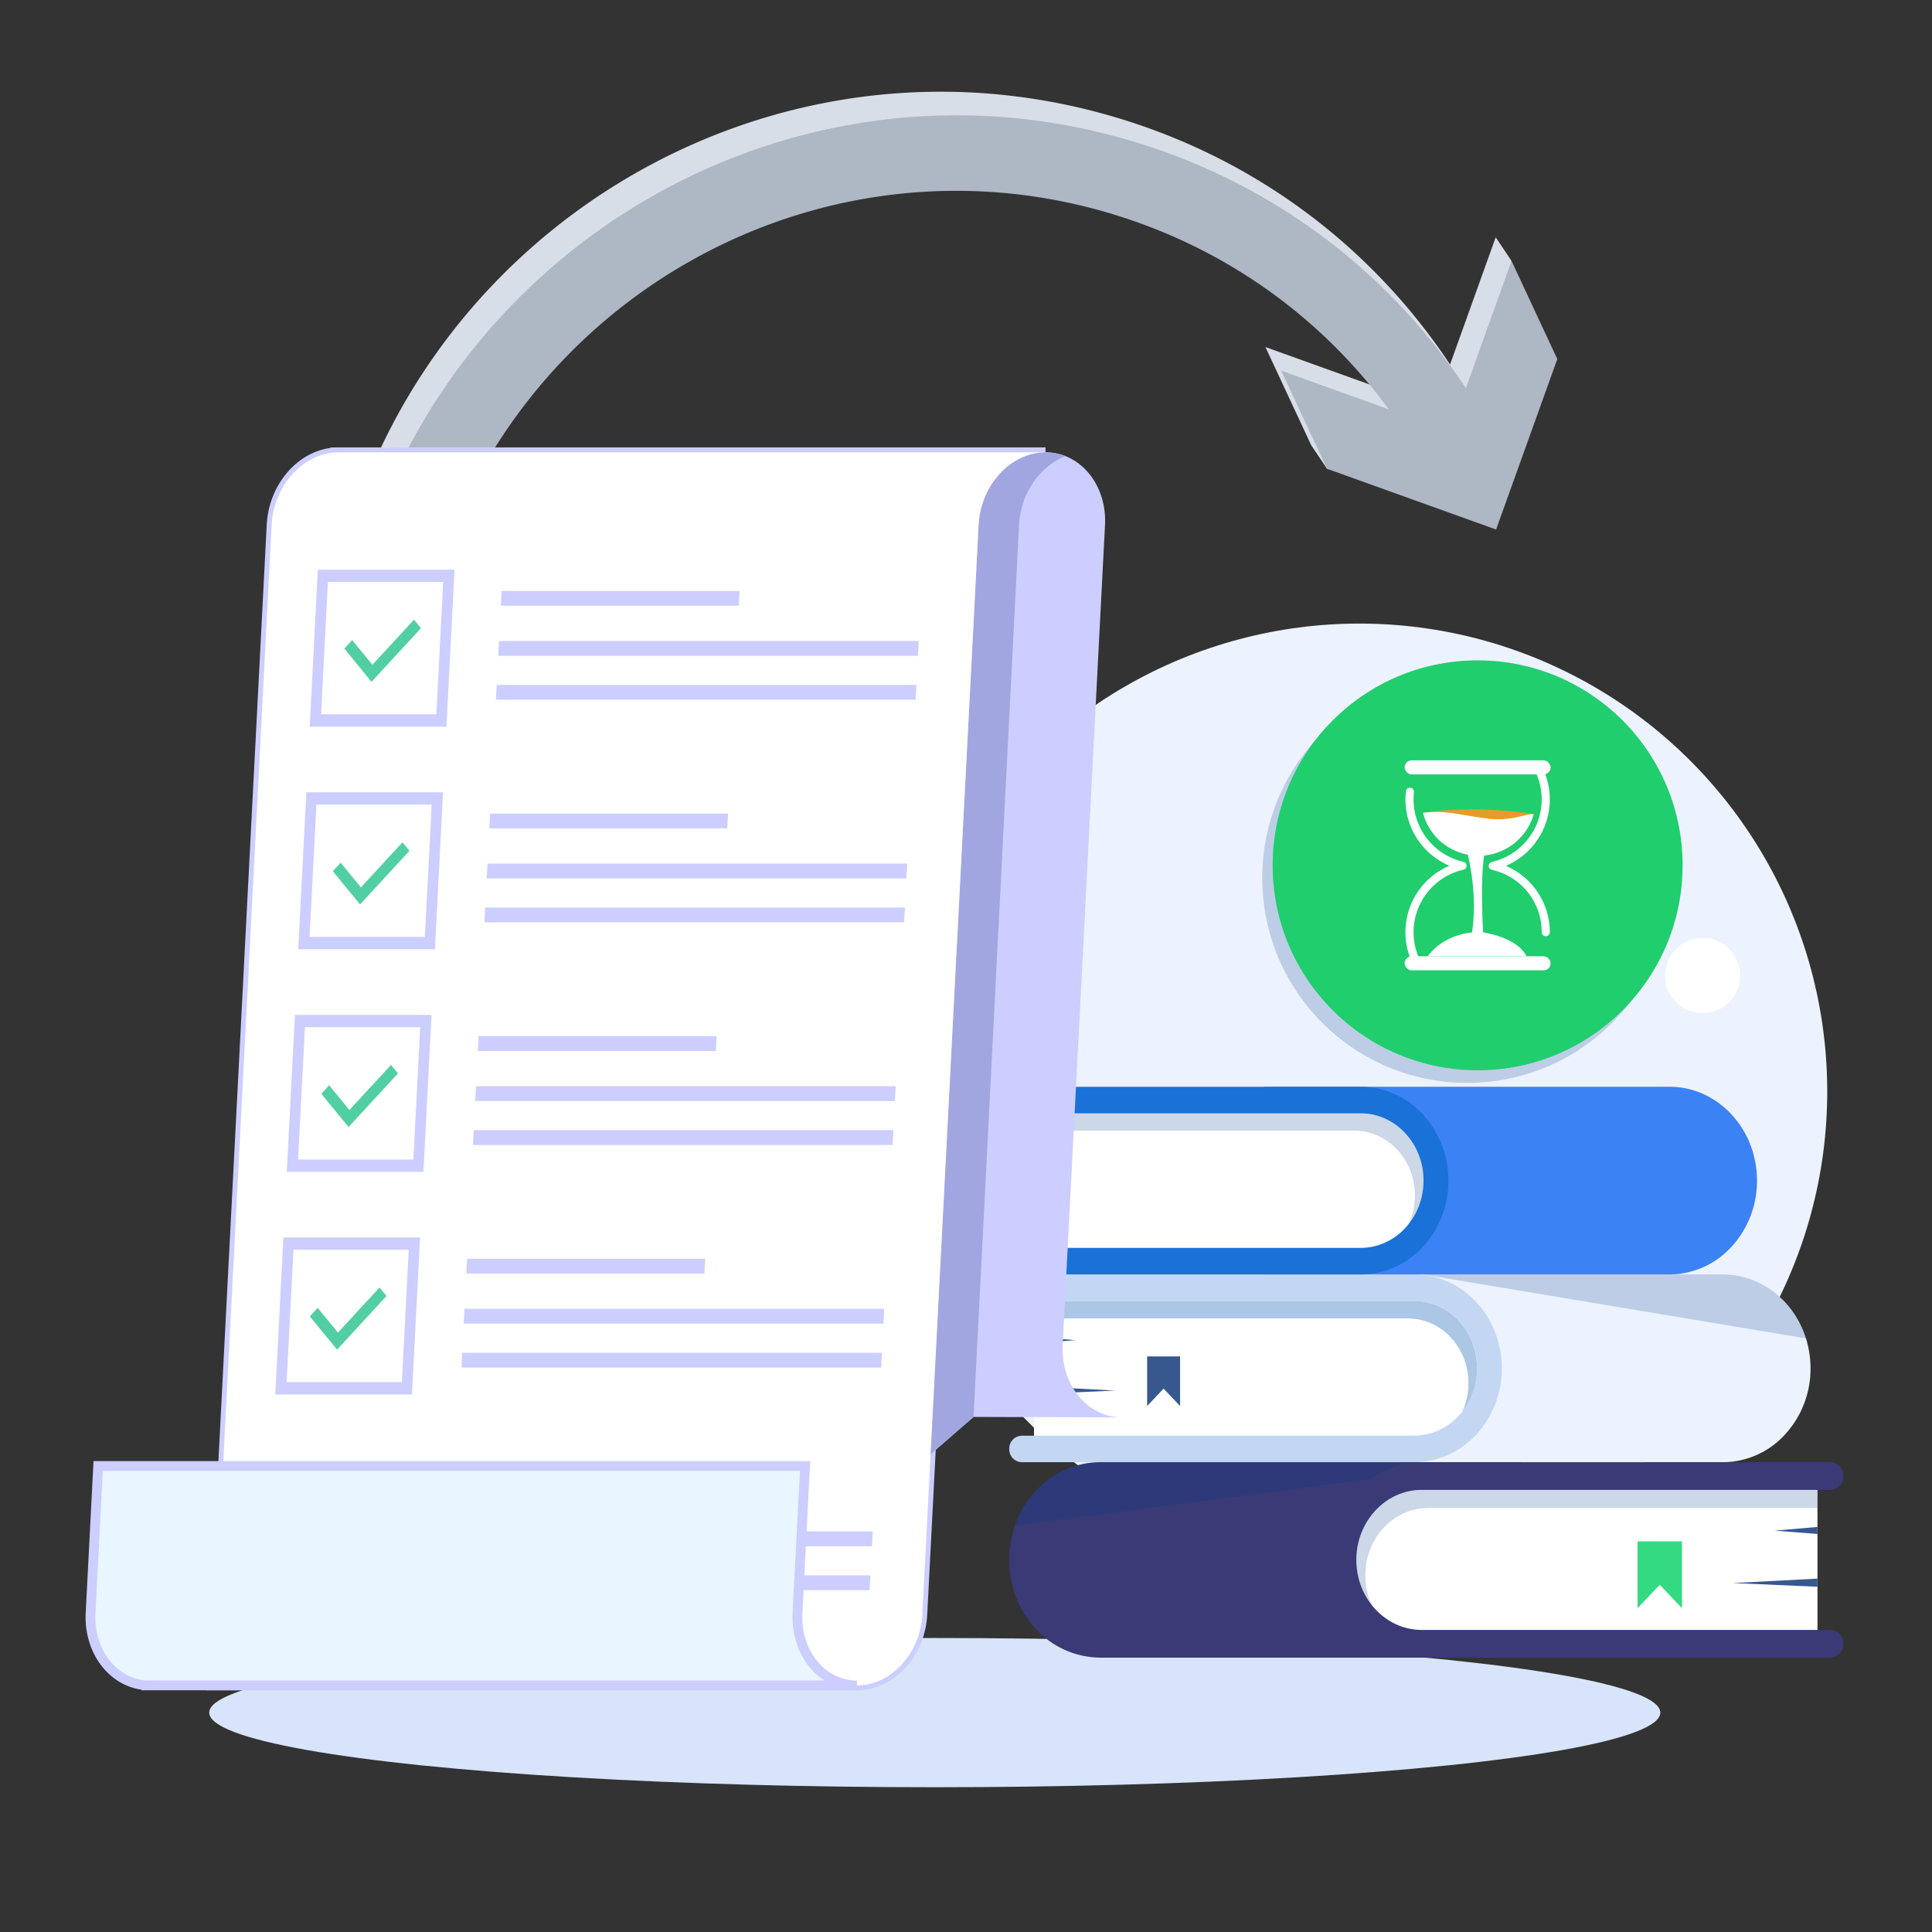 <svg viewBox="0 0 1024 1024" xmlns="http://www.w3.org/2000/svg"><rect x="0" y="0" width="1024" height="1024" fill="#333333" stroke="none"/><defs><style>.cls-1{isolation:isolate;}.cls-2{fill:#d7e4f9;}.cls-3{fill:#ecf3fe;}.cls-4{mix-blend-mode:multiply;opacity:0.2;}.cls-5{fill:#003889;}.cls-6{fill:#c4d7f2;}.cls-22,.cls-7{fill:#fff;}.cls-8{fill:#acc6e5;}.cls-9{fill:#36588e;}.cls-10{fill:#3b82f4;}.cls-11{fill:#1a71d8;}.cls-12{fill:#3a3a77;}.cls-13{fill:#33da82;}.cls-14{fill:#20ce6e;}.cls-15{fill:#e59d29;}.cls-16{fill:#d8dee8;}.cls-17{fill:#aeb7c4;}.cls-18{fill:#92a7d3;}.cls-19,.cls-20{fill:#ccceff;}.cls-20,.cls-21,.cls-22,.cls-23,.cls-24{fill-rule:evenodd;}.cls-21{fill:#a2a6e0;}.cls-23{fill:#51cfa3;}.cls-24{fill:#e9f6ff;}</style></defs><g class="cls-1"><g id="图层_1"><ellipse ry="39.55" rx="384.56" cy="907.72" cx="495.45" class="cls-2"></ellipse><circle r="247.99" cy="578.5" cx="720.48" class="cls-3"></circle><path d="M698.49,675.49V775H913.15A44.77,44.77,0,0,0,946,760.42a51.38,51.38,0,0,0,13.61-35.17,53.21,53.21,0,0,0-2-14.46c-.13-.47-.28-.94-.43-1.41-6.18-19.7-23.56-33.89-44-33.89Z" class="cls-3"></path><g class="cls-4"><path d="M754.23,675.49l202.95,33.89c-6.18-19.7-23.56-33.89-44-33.89Z" class="cls-5"></path></g><path d="M796,725.25a51.46,51.46,0,0,1-13.6,35.18A44.84,44.84,0,0,1,749.57,775H541.49a6.83,6.83,0,0,1-6.58-7h0a6.83,6.83,0,0,1,6.58-7.05h6.58V689.59h-6.58a6.83,6.83,0,0,1-6.58-7.05h0a6.83,6.83,0,0,1,6.58-7H749.57C775.22,675.49,796,697.77,796,725.25Z" class="cls-6"></path><path d="M548.07,760.9V689.59h201.5c18.36,0,33.29,16,33.29,35.66s-14.93,35.65-33.29,35.65Z" class="cls-7"></path><path d="M775,748.25a36,36,0,0,0,3.31-15.17c0-18.9-14.35-34.27-32-34.27H548.07v-9.22h201.5c18.35,0,33.29,16,33.29,35.66A37,37,0,0,1,775,748.25Z" class="cls-8"></path><polygon points="548.08 708.46 569.93 710.33 548.08 712.03 548.08 708.46" class="cls-9"></polygon><polygon points="548.08 734.77 591.12 737.03 548.08 738.91 548.08 734.77" class="cls-9"></polygon><polygon points="625.47 745.21 616.74 735.99 608.01 745.21 608.01 718.92 625.47 718.92 625.47 745.21" class="cls-9"></polygon><path d="M931.24,625.74a51.4,51.4,0,0,1-13.61,35.18,44.78,44.78,0,0,1-32.84,14.57H670.13V576H884.79c21,0,38.67,14.87,44.46,35.3A53.19,53.19,0,0,1,931.24,625.74Z" class="cls-10"></path><path d="M767.66,625.74a51.4,51.4,0,0,1-13.61,35.18,44.78,44.78,0,0,1-32.84,14.57H513.13a6.83,6.83,0,0,1-6.58-7h0a6.82,6.82,0,0,1,6.58-7h6.58V590.09h-6.58a6.83,6.83,0,0,1-6.58-7.05h0a6.83,6.83,0,0,1,6.58-7H721.21C746.86,576,767.66,598.27,767.66,625.74Z" class="cls-11"></path><path d="M519.71,661.4V590.09h201.5c18.35,0,33.29,16,33.29,35.65s-14.94,35.66-33.29,35.66Z" class="cls-7"></path><g class="cls-4"><path d="M746.62,648.75a36.07,36.07,0,0,0,3.31-15.18c0-18.89-14.36-34.26-32-34.26H519.71v-9.22h201.5c18.35,0,33.29,16,33.29,35.65A37,37,0,0,1,746.62,648.75Z" class="cls-5"></path></g><polygon points="519.71 608.95 541.56 610.83 519.71 612.52 519.71 608.95" class="cls-9"></polygon><polygon points="519.71 635.27 562.75 637.52 519.71 639.4 519.71 635.27" class="cls-9"></polygon><path d="M534.91,826.79a53.54,53.54,0,0,0,14.16,36.62,46.67,46.67,0,0,0,34.2,15.17H806.72V775H583.27a45.45,45.45,0,0,0-4.69.24c-18.19,1.87-33.43,14.53-40.09,31.94-.18.48-.36,1-.53,1.47A55,55,0,0,0,534.91,826.79Z" class="cls-12"></path><g class="cls-4"><path d="M538,808.65,741.47,782l15.83-7h-174a45.45,45.45,0,0,0-4.69.24c-18.19,1.87-33.43,14.53-40.09,31.94C538.31,807.66,538.13,808.15,538,808.65Z" class="cls-5"></path></g><path d="M705.19,826.79a53.53,53.53,0,0,0,14.16,36.62,46.7,46.7,0,0,0,34.2,15.17h216.6a7.11,7.11,0,0,0,6.85-7.34h0a7.11,7.11,0,0,0-6.85-7.34H963.3V789.67h6.85a7.1,7.1,0,0,0,6.85-7.33h0a7.11,7.11,0,0,0-6.85-7.34H753.55C726.84,775,705.19,798.19,705.19,826.79Z" class="cls-12"></path><path d="M963.3,863.9V789.67H753.55c-19.11,0-34.66,16.65-34.66,37.12s15.55,37.11,34.66,37.11Z" class="cls-7"></path><g class="cls-4"><path d="M727.1,850.74a37.51,37.51,0,0,1-3.45-15.8c0-19.67,14.94-35.67,33.3-35.67H963.3v-9.6H753.55c-19.11,0-34.66,16.65-34.66,37.12A38.52,38.52,0,0,0,727.1,850.74Z" class="cls-5"></path></g><polygon points="963.3 809.31 940.55 811.27 963.3 813.03 963.3 809.31" class="cls-9"></polygon><polygon points="963.3 836.7 918.49 839.05 963.3 841.01 963.3 836.7" class="cls-9"></polygon><polygon points="891.47 852.35 879.71 839.94 867.95 852.35 867.95 816.95 891.47 816.95 891.47 852.35" class="cls-13"></polygon><g class="cls-4"><circle r="108.64" cy="465.31" cx="777.65" class="cls-5"></circle></g><circle r="19.89" cy="517.07" cx="902.41" class="cls-7"></circle><circle r="108.64" cy="458.64" cx="783.17" class="cls-14"></circle><path d="M812.93,431.44s-31.81-5.16-58.7-.6c0,0,20.16,8.33,32.08,7.7S812.93,431.44,812.93,431.44Z" class="cls-15"></path><path d="M786.1,494.17s-1.7-27.08.56-40.74a30.42,30.42,0,0,0,26.27-22c-5.39.12-12.26,4-24.74,2.4-15.89-2.09-22.27-4.5-34-3A30.44,30.44,0,0,0,778,453c1.68,7.22,4.83,24.23,2.18,41.25,0,0-14.35.56-23.44,12.56H809S806,497.72,786.1,494.17Z" class="cls-7"></path><path d="M750.46,511.52a2.15,2.15,0,0,1-1.94-1.24,37.87,37.87,0,0,1-3.6-16.21,38.24,38.24,0,0,1,23.31-35.21,38.24,38.24,0,0,1-23.31-35.2,39.87,39.87,0,0,1,.23-4.24,2.14,2.14,0,0,1,4.26.47,34,34,0,0,0,26.21,36.88,2.14,2.14,0,0,1,0,4.18,34,34,0,0,0-23.22,47.52,2.13,2.13,0,0,1-1,2.84A2.09,2.09,0,0,1,750.46,511.52Z" class="cls-7"></path><path d="M819.28,496.21a2.14,2.14,0,0,1-2.14-2.14A33.77,33.77,0,0,0,790.72,461a2.14,2.14,0,0,1,0-4.17,34,34,0,0,0,23.22-47.52,2.14,2.14,0,0,1,3.88-1.82,38.27,38.27,0,0,1-4.89,40.24,38.41,38.41,0,0,1-14.82,11.18,38.24,38.24,0,0,1,23.31,35.21A2.14,2.14,0,0,1,819.28,496.21Z" class="cls-7"></path><rect rx="3.72" height="7.45" width="77.37" y="402.99" x="744.48" class="cls-7"></rect><rect rx="3.72" height="7.45" width="77.37" y="506.85" x="744.48" class="cls-7"></rect><polygon points="670.7 183.94 760.32 216.16 792.75 125.77 801.14 138.27 784.57 268.15 703.36 248.47 694.96 235.97 670.7 183.94" class="cls-16"></polygon><path d="M242.3,513.75l.23-.12a289.78,289.78,0,0,1-23-209.64c41.19-154.11,199.09-246.42,352-205.77,75.85,20.17,138.57,69.28,176.61,138.27a19.74,19.74,0,0,0,27,7.68A20.14,20.14,0,0,0,783,216.94C739.65,138.4,668.24,82.5,581.9,59.54c-174.07-46.28-353.84,58.8-400.72,234.25a333.13,333.13,0,0,0-10.71,65.57,327.42,327.42,0,0,0,126,279.54A19.64,19.64,0,0,0,309.32,643Z" class="cls-16"></path><polygon points="679.09 196.45 768.71 228.67 801.14 138.27 825.41 190.3 792.96 280.66 703.36 248.47 679.09 196.45" class="cls-17"></polygon><path d="M250.69,526.25l.23-.11A289.78,289.78,0,0,1,228,316.5C269.14,162.38,427,70.08,580,110.73,655.8,130.9,718.52,180,756.56,249a19.75,19.75,0,0,0,27,7.68,20.14,20.14,0,0,0,7.77-27.23C748,150.9,676.64,95,590.29,72.05,416.22,25.77,236.46,130.85,189.57,306.3a333.13,333.13,0,0,0-10.71,65.57c-6.66,107.33,39.26,212.23,126,279.54a19.64,19.64,0,0,0,12.82,4.12Z" class="cls-17"></path><path d="M196.88,870.87c-4.55,2.79-6.88-84.36-20.09-131.89s44.18-98.76,61.79-83.41c17.43,15.21,13-157.88,60.08-129.79s25.91,110.5-.37,145.58S271.37,718.55,290,712.7,378,759.59,196.88,870.87Z" class="cls-6"></path><path d="M292.89,563.66c-1.92,12-4.23,24-6.67,35.91s-5.08,23.85-7.89,35.73c-1.34,6-2.84,11.88-4.31,17.81-.75,3-1.46,5.93-2.23,8.89l-2.32,8.87c-1.55,5.91-3.13,11.82-4.81,17.7s-3.29,11.79-5,17.66l-5.33,17.58L253,728.2l-1.41,4.37-2.83,8.74L245.89,750c-1,2.91-2,5.79-3,8.69-2,5.78-4,11.56-6.14,17.32A722.49,722.49,0,0,1,208,843.54q13.58-34.1,25.33-68.7l5.69-17.39c.95-2.89,1.94-5.77,2.84-8.69l2.7-8.73,2.74-8.73,1.37-4.36,1.31-4.38L255.22,705c3.41-11.71,6.82-23.41,10-35.17l2.46-8.81c.82-2.93,1.59-5.88,2.39-8.82l2.37-8.83c.82-2.94,1.59-5.89,2.36-8.84Q284.15,599.21,292.89,563.66Z" class="cls-18"></path><path d="M454.22,895.89H109.49l31.88-617.81c1.08-20.85,15.71-38.22,33.77-40.66l0-.23,2.47-.06H554.15v5.2c-17.11,0-31.87,16.15-32.9,36l-29.8,577.53C490.31,877.94,473.61,895.89,454.22,895.89ZM115,890.7H454.22c16.67,0,31-15.74,32-35.09l29.81-577.53c.79-15.34,8.93-28.74,20.29-35.75h-358l-.61.06c-16.53,1-30.25,16.83-31.24,36Z" class="cls-19"></path><path d="M493,771l23-20,78.77.25c-18.43,0-32.61-17.32-31.52-38.49l19.1-370.17,3.33-64.37c1.09-21.17-13.1-38.49-31.53-38.49h0c-18.43,0-34.4,17.32-35.49,38.49l-1.06,20.46-2.26,43.91Z" class="cls-20"></path><path d="M493,771l23-20,24.12-472.79c.87-16.86,11.18-31.28,24.66-36.44a28.37,28.37,0,0,0-10.63-2h0c-18.43,0-34.4,17.32-35.5,38.48l-1,20.46-2.27,43.92Z" class="cls-21"></path><path d="M112.22,893.3h342c18,0,33.57-16.87,34.63-37.56l29.81-577.53c1.09-21.16,17.06-38.48,35.49-38.48H177.63v.06c-17.65,1.1-32.61,18-33.67,38.42l-.72,14Z" class="cls-22"></path><path d="M234.89,308.46H173.8l-3.62,70.15h61.09Zm-59.14-6.53h65.16l-4.29,83.22H164.16l4.29-83.22Z" class="cls-19"></path><polygon points="186.65 339.25 182.49 343.76 196.91 361.38 223.12 332.96 219.42 328.45 197.38 352.35 186.65 339.25" class="cls-23"></polygon><polygon points="264.47 339.74 486.92 339.74 486.51 347.61 264.06 347.61 264.47 339.74" class="cls-20"></polygon><polygon points="263.26 363.01 485.72 363.01 485.31 370.88 262.86 370.88 263.26 363.01" class="cls-20"></polygon><polygon points="265.84 313.2 391.99 313.2 391.59 321.08 265.43 321.08 265.84 313.2" class="cls-20"></polygon><path d="M228.8,426.44H167.72l-3.63,70.16h61.09Zm-59.14-6.53h65.16l-4.29,83.22H158.07l4.29-83.22Z" class="cls-19"></path><path d="M222.71,544.43H161.63L158,614.58h61.08Zm-59.14-6.53h65.16l-4.29,83.22H152l4.3-83.22Z" class="cls-19"></path><path d="M216.62,662.41H155.54l-3.62,70.16H213Zm-59.14-6.53h65.17l-4.3,83.22H145.89l4.3-83.22Z" class="cls-19"></path><polygon points="180.56 457.24 176.4 461.75 190.82 479.36 217.03 450.95 213.33 446.44 191.29 470.33 180.56 457.24" class="cls-23"></polygon><polygon points="174.47 575.22 170.31 579.73 184.74 597.35 210.94 568.93 207.24 564.42 185.2 588.32 174.47 575.22" class="cls-23"></polygon><polygon points="168.38 693.21 164.22 697.72 178.65 715.33 204.85 686.92 201.15 682.41 179.11 706.3 168.38 693.21" class="cls-23"></polygon><polygon points="258.38 457.72 480.83 457.72 480.42 465.6 257.97 465.6 258.38 457.72" class="cls-20"></polygon><polygon points="252.29 575.71 474.74 575.71 474.33 583.58 251.88 583.58 252.29 575.71" class="cls-20"></polygon><polygon points="246.2 693.69 468.65 693.69 468.25 701.57 245.79 701.57 246.2 693.69" class="cls-20"></polygon><polygon points="240.11 811.68 462.56 811.68 462.16 819.55 239.71 819.55 240.11 811.68" class="cls-20"></polygon><polygon points="257.18 481 479.63 481 479.22 488.87 256.77 488.87 257.18 481" class="cls-20"></polygon><polygon points="251.09 598.98 473.54 598.98 473.13 606.86 250.68 606.86 251.09 598.98" class="cls-20"></polygon><polygon points="245 716.97 467.45 716.97 467.04 724.84 244.59 724.84 245 716.97" class="cls-20"></polygon><polygon points="238.91 834.95 461.36 834.95 460.96 842.83 238.5 842.83 238.91 834.95" class="cls-20"></polygon><polygon points="259.75 431.19 385.9 431.19 385.5 439.06 259.34 439.06 259.75 431.19" class="cls-20"></polygon><polygon points="253.66 549.17 379.81 549.17 379.41 557.05 253.25 557.05 253.66 549.17" class="cls-20"></polygon><polygon points="247.57 667.16 373.73 667.16 373.32 675.04 247.16 675.04 247.57 667.16" class="cls-20"></polygon><path d="M426.71,777l-4,77.78c-1.09,21.17,13.1,38.49,31.53,38.49H77.69v-.06c-17.54-1.1-30.76-18-29.7-38.43l.72-14L52,777Z" class="cls-24"></path><path d="M454.22,895.89H75l0-.32c-17.83-2.58-30.65-20-29.57-40.89l4.14-80.25H429.44L425.29,855c-.54,10.4,2.87,20.28,9.36,27.11a26.89,26.89,0,0,0,19.57,8.64ZM78.7,890.7H436.94a33.64,33.64,0,0,1-6.05-5.07c-7.47-7.85-11.4-19.14-10.79-31L424,779.62H54.48L50.59,855c-1,19,11,34.68,27.27,35.7Z" class="cls-19"></path></g></g></svg>